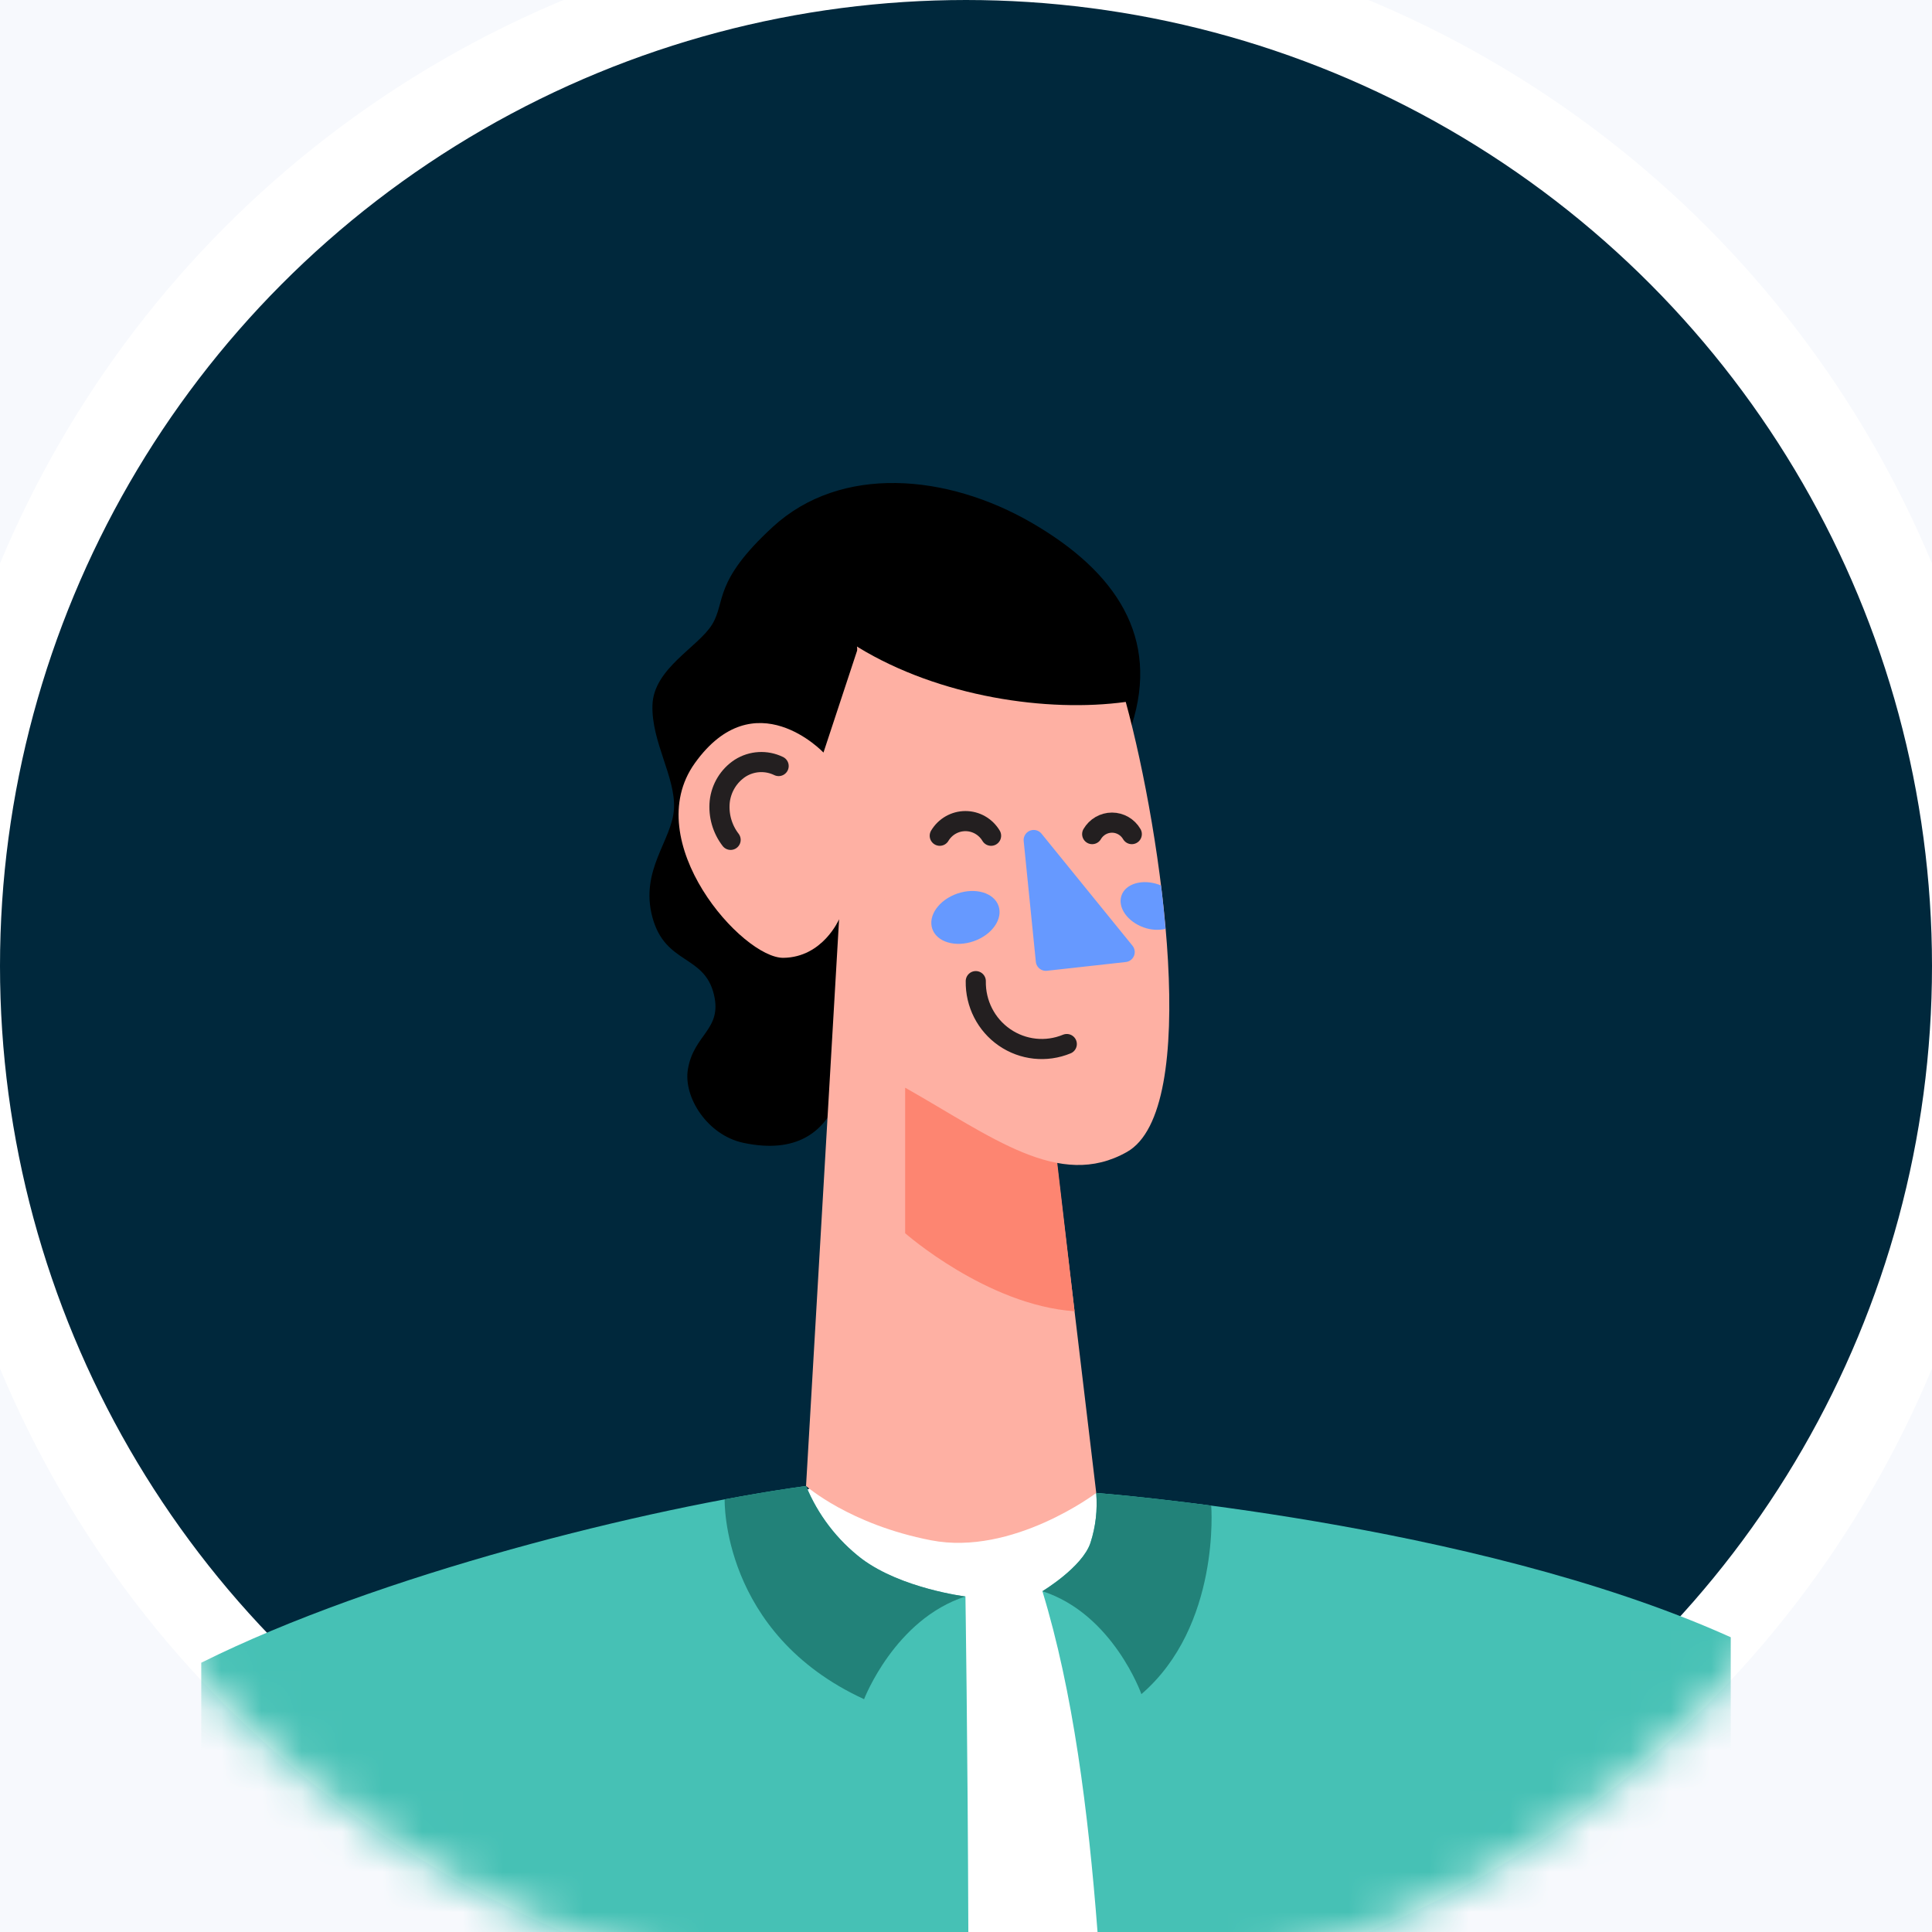 <svg
        width="48"
        height="48"
        viewBox="0 0 48 48"
        fill="none"
        xmlns="http://www.w3.org/2000/svg"
      >
        <rect x="0" y="0" width="48" height="48" fill="#333333" stroke="none"/>
        <circle width="48" height="48" fill="#F2F2F2" />
        <g clip-path="url(#clip0_0_1)">
          <rect
            width="2000"
            height="1200"
            transform="translate(-1891 -24)"
            fill="white"
          />
          <g clip-path="url(#clip1_0_1)">
            <rect x="-1891" y="-24" width="2000" height="204" fill="#F7F9FD" />
            <circle
              cx="24"
              cy="24"
              r="25"
              fill="#00283C"
              stroke="white"
              stroke-width="2"
            />
            <mask
              id="mask0_0_1"
              maskUnits="userSpaceOnUse"
              x="-2"
              y="-2"
              width="52"
              height="52"
            >
              <path
                d="M24 49C37.807 49 49 37.807 49 24C49 10.193 37.807 -1 24 -1C10.193 -1 -1 10.193 -1 24C-1 37.807 10.193 49 24 49Z"
                fill="white"
                stroke="white"
                stroke-width="2"
              />
            </mask>
            <g mask="url(#mask0_0_1)">
              <path
                d="M28.119 18.011C28.812 15.843 27.739 14.209 25.633 12.989C23.527 11.769 20.893 11.541 19.206 13.085C17.705 14.463 18.039 14.945 17.694 15.512C17.349 16.079 16.237 16.605 16.21 17.52C16.183 18.436 16.788 19.308 16.745 20.093C16.702 20.878 15.89 21.614 16.21 22.793C16.53 23.972 17.5 23.71 17.738 24.712C17.945 25.584 17.238 25.692 17.091 26.564C16.973 27.256 17.575 28.205 18.472 28.394C21.148 28.961 21.021 26.056 21.021 26.056L28.119 18.011Z"
                fill="black"
              />
              <path
                d="M16.784 48H32.816L32.379 41.015L24.243 34.825L16.784 38.718V48Z"
                fill="white"
              />
              <path
                d="M26.07 27.328L27.236 37.092C27.236 37.092 25.164 38.661 23.135 38.269C21.105 37.876 20.026 36.918 20.026 36.918L20.847 22.838C20.847 22.838 20.444 23.783 19.466 23.797C18.447 23.813 15.868 20.906 17.264 18.959C18.75 16.885 20.459 18.697 20.459 18.697L21.322 16.082L26.07 27.328Z"
                fill="#FEB0A3"
              />
              <path
                d="M22.488 27.023V30.639C22.488 30.639 24.519 32.426 26.697 32.578L26.049 27.02L22.488 27.023Z"
                fill="#FD8571"
              />
              <path
                d="M19.345 19.032C19.038 18.883 18.677 18.903 18.389 19.086C18.105 19.272 17.918 19.578 17.881 19.919C17.848 20.258 17.945 20.597 18.152 20.866"
                stroke="#231F20"
                stroke-width="0.5"
                stroke-linecap="round"
                stroke-linejoin="round"
              />
              <path
                d="M21.322 16.083C21.311 16.076 21.301 16.068 21.291 16.061L22.488 27.023C24.646 28.243 26.317 29.57 27.997 28.621C29.853 27.576 28.875 20.756 27.969 17.439C26.026 17.706 23.348 17.318 21.322 16.083Z"
                fill="#FEB0A3"
              />
              <path
                d="M25.682 20.87L25.984 23.87L27.942 23.653L25.682 20.87Z"
                fill="#6699FF"
                stroke="#6699FF"
                stroke-width="0.5"
                stroke-linecap="round"
                stroke-linejoin="round"
              />
              <path
                d="M24.623 20.764C24.488 20.538 24.247 20.4 23.986 20.4C23.725 20.4 23.483 20.538 23.348 20.764"
                stroke="#231F20"
                stroke-width="0.5"
                stroke-linecap="round"
                stroke-linejoin="round"
              />
              <path
                d="M28.119 20.723C28.017 20.547 27.83 20.438 27.627 20.438C27.425 20.438 27.237 20.547 27.135 20.723"
                stroke="#231F20"
                stroke-width="0.5"
                stroke-linecap="round"
                stroke-linejoin="round"
              />
              <ellipse
                cx="23.986"
                cy="22.793"
                rx="0.871"
                ry="0.626"
                transform="rotate(-19.18 23.986 22.793)"
                fill="#6699FF"
              />
              <path
                d="M28.845 22L28.786 21.976C28.378 21.833 27.963 21.955 27.863 22.249C27.762 22.544 28.01 22.899 28.419 23.043C28.592 23.105 28.778 23.118 28.957 23.078C28.927 22.722 28.89 22.361 28.845 22Z"
                fill="#6699FF"
              />
              <path
                d="M24.243 24.376C24.233 24.933 24.5 25.459 24.956 25.773C25.412 26.088 25.994 26.15 26.504 25.939"
                stroke="#231F20"
                stroke-width="0.5"
                stroke-linecap="round"
                stroke-linejoin="round"
              />
              <path
                d="M27.235 37.092C27.27 37.511 27.222 37.932 27.092 38.332C26.891 38.937 25.898 39.533 25.898 39.533C26.658 42.014 27.038 45 27.268 48H43V40.677L42.917 40.64C36.54 37.793 27.235 37.092 27.235 37.092Z"
                fill="#46C1B5"
              />
              <path
                d="M23.986 39.664C23.986 39.664 22.401 39.472 21.407 38.727C20.797 38.257 20.32 37.634 20.026 36.919C16.088 37.461 9.396 39.119 5 41.31V48H24.058C24.042 43.228 23.986 39.664 23.986 39.664Z"
                fill="#46C1B5"
              />
              <path
                d="M28.358 42.09C30.33 40.391 30.093 37.408 30.092 37.406C28.359 37.177 27.235 37.092 27.235 37.092C27.27 37.511 27.222 37.932 27.092 38.332C26.891 38.937 25.898 39.533 25.898 39.533C27.654 40.1 28.358 42.09 28.358 42.09Z"
                fill="#228279"
              />
              <path
                d="M21.409 38.727C20.798 38.258 20.321 37.634 20.026 36.919C19.413 37.003 18.732 37.11 18.004 37.251C18.004 37.251 17.909 40.58 21.468 42.216C21.468 42.216 22.228 40.231 23.986 39.664C23.986 39.664 22.401 39.468 21.409 38.727Z"
                fill="#228279"
              />
            </g>
          </g>
        </g>
      </svg>